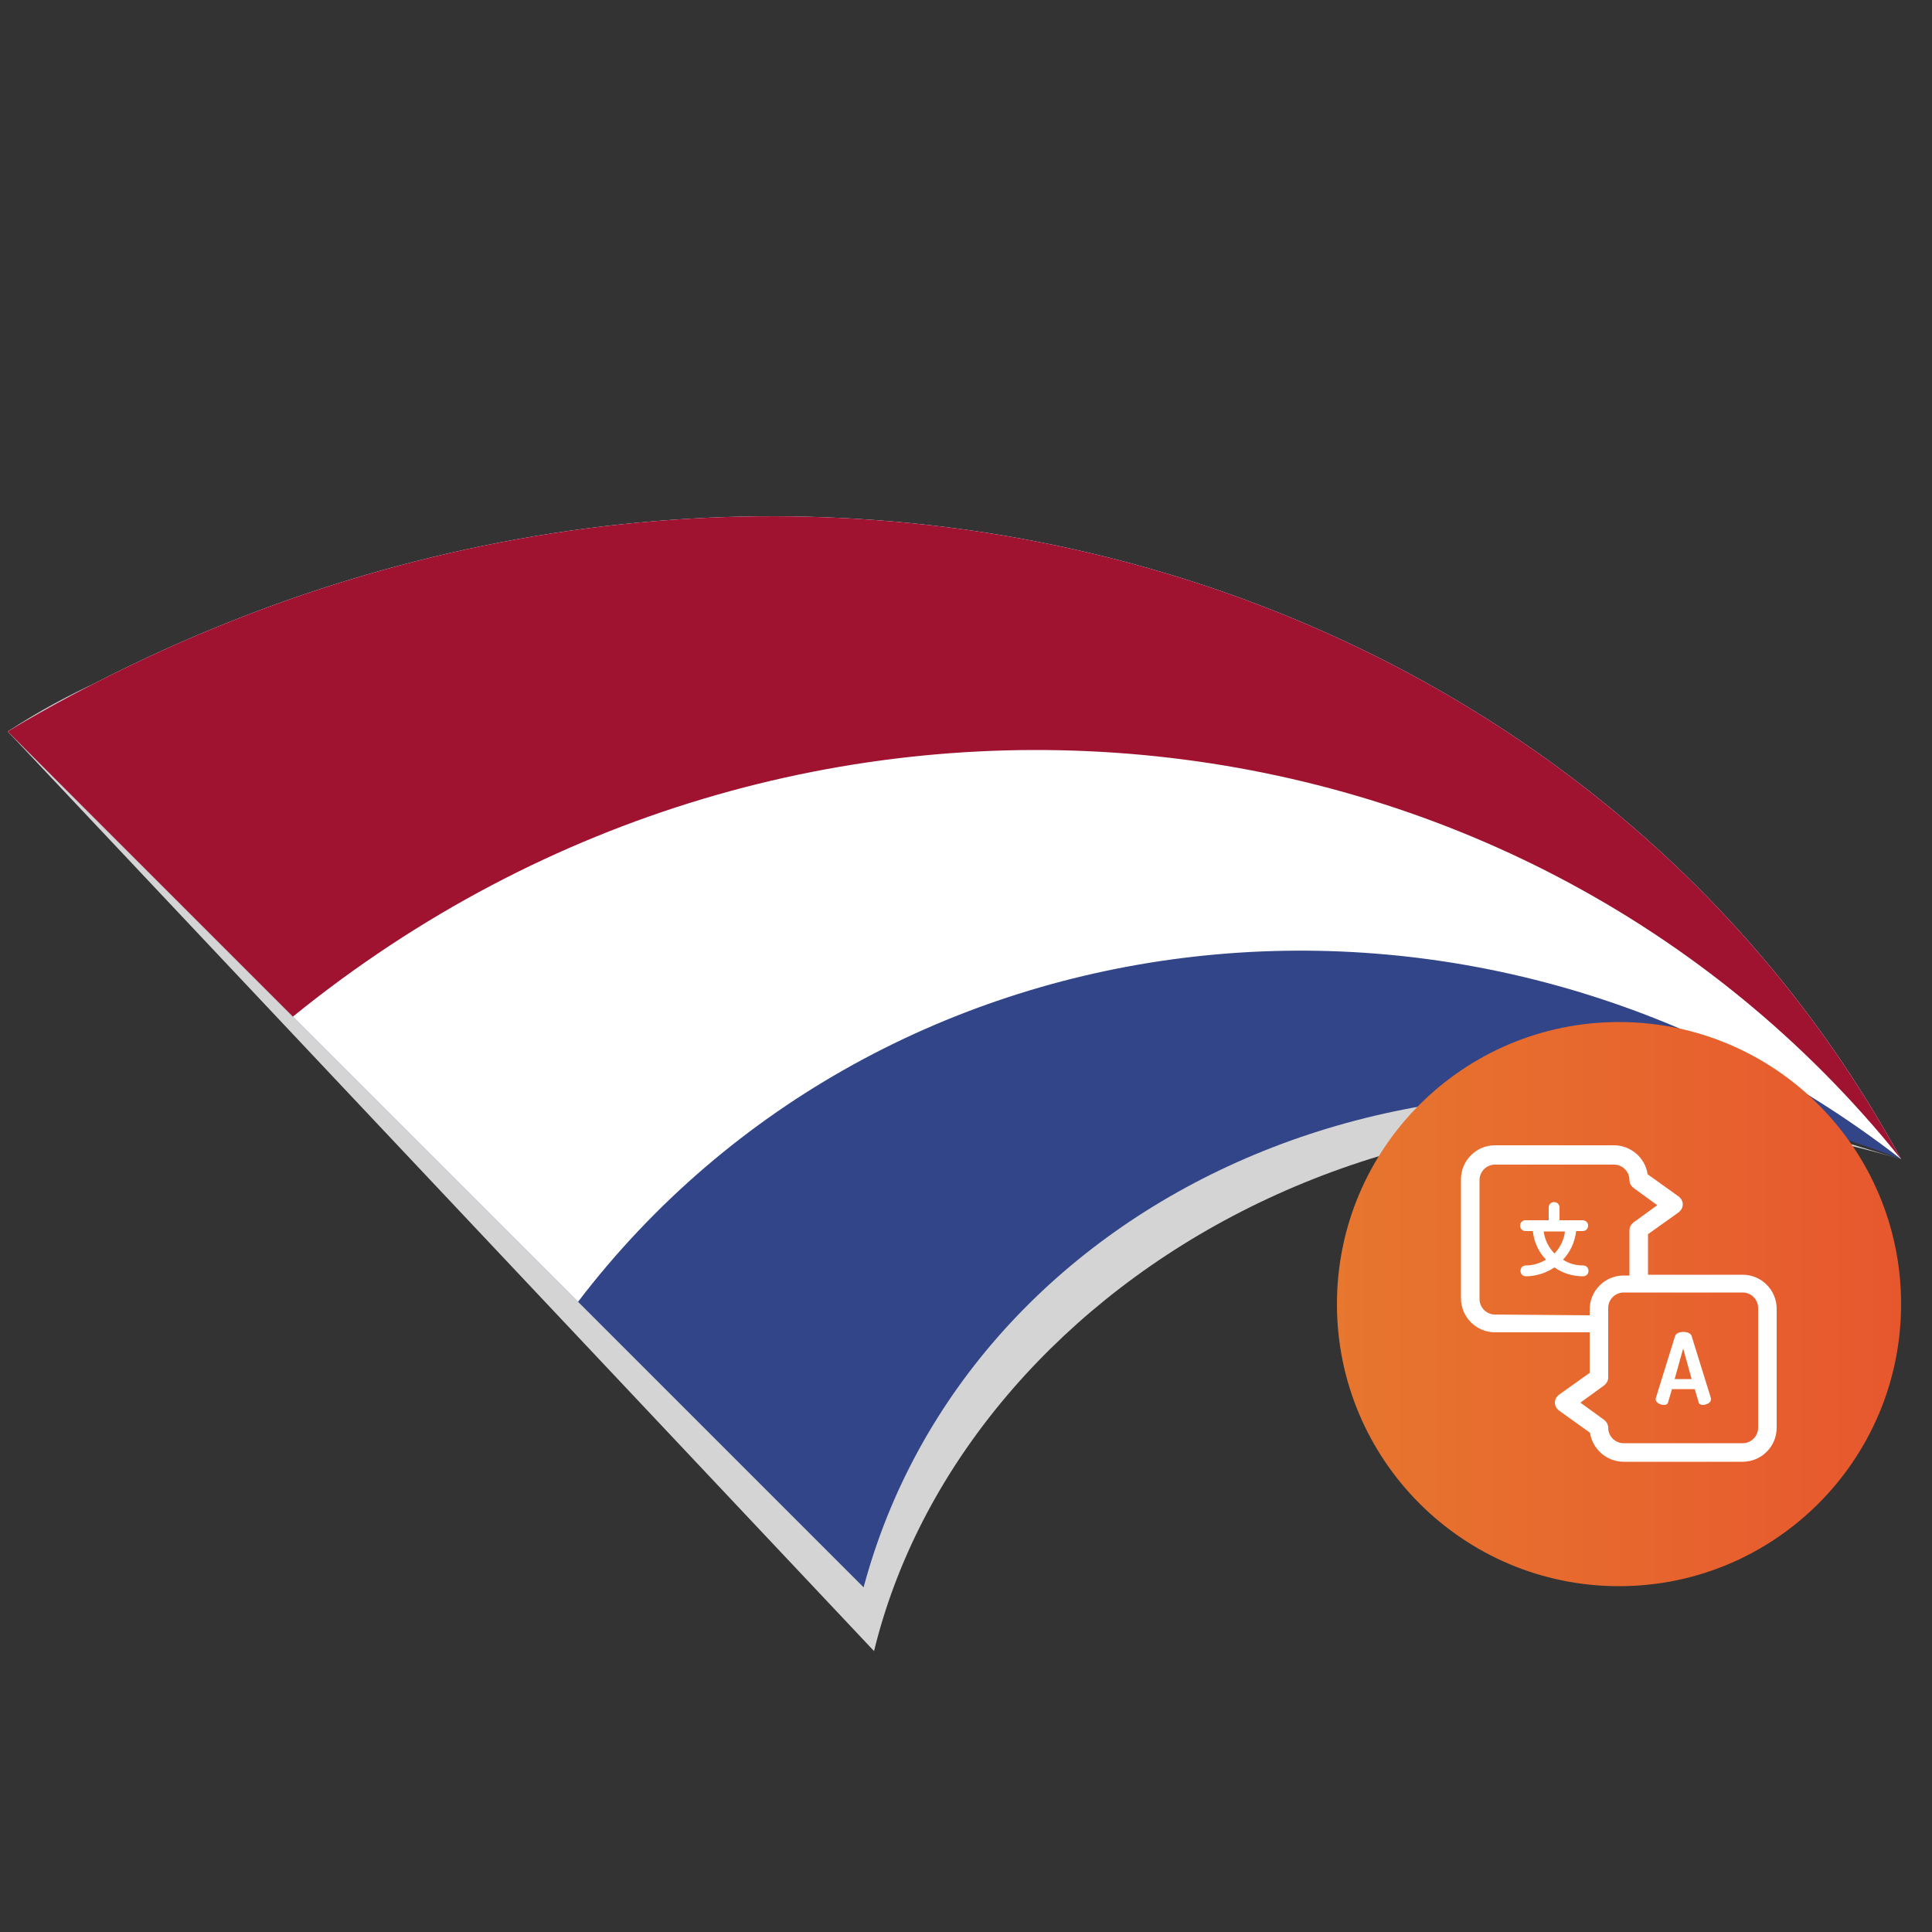 <?xml version="1.0" encoding="utf-8"?>
<!-- Generator: Adobe Illustrator 25.0.1, SVG Export Plug-In . SVG Version: 6.00 Build 0)  -->
<svg version="1.1" id="katman_1" xmlns="http://www.w3.org/2000/svg" xmlns:xlink="http://www.w3.org/1999/xlink" x="0px" y="0px"
	 viewBox="0 0 500 500" style="enable-background:new 0 0 500 500;" xml:space="preserve">
<rect x="0" y="0" width="500" height="500" fill="#333333" stroke="none"/>
<style type="text/css">
	.st0{fill-rule:evenodd;clip-rule:evenodd;fill:#D4D4D4;}
	.st1{clip-path:url(#SVGID_2_);fill:#314588;}
	.st2{clip-path:url(#SVGID_2_);fill:#FFFFFF;}
	.st3{clip-path:url(#SVGID_2_);fill:#9F1330;}
	.st4{fill:#FFFFFF;}
	.st5{fill:url(#SVGID_4_);}
</style>
<g>
	<g>
		<path class="st0" d="M2,189.3C128.4,107,265.6,233.5,492,300c-129.1-38-243.2,34.6-265.8,127.3L2,189.3z"/>
	</g>
	<g id="NETHERLANDS_2_">
		<g>
			<g>
				<defs>
					<path id="SVGID_7_" d="M2,189.3C184.4,80.7,403.8,138,492,300l0,0c-121.3-47.4-241.5,9.9-268.5,110.8
						C149.6,336.9,75.8,263.1,2,189.3z"/>
				</defs>
				<clipPath id="SVGID_1_">
					<use xlink:href="#SVGID_7_"  style="overflow:visible;"/>
				</clipPath>
			</g>
		</g>
		<g>
			<g>
				<defs>
					<path id="SVGID_9_" d="M2,189.3C184.4,80.7,403.8,138,492,300l0,0c-121.3-47.4-241.5,9.9-268.5,110.8
						C149.6,336.9,75.8,263.1,2,189.3z"/>
				</defs>
				<clipPath id="SVGID_2_">
					<use xlink:href="#SVGID_9_"  style="overflow:visible;"/>
				</clipPath>
				<path class="st1" d="M223.5,410.8C250.5,309.9,370.7,252.6,492,300l0,0C403.8,138,184.4,80.7,2,189.3
					C75.8,263.1,149.6,336.9,223.5,410.8z"/>
				<path class="st2" d="M149.6,336.9C228.5,233.5,381.8,214.4,492,300l0,0C403.8,138,184.4,80.7,2,189.3
					C51.2,238.5,100.4,287.7,149.6,336.9z"/>
				<path class="st3" d="M75.8,263.1c130.6-106,317-86.9,416.2,36.9l0,0C403.8,138,184.4,80.7,2,189.3
					C26.6,213.9,51.2,238.5,75.8,263.1z"/>
			</g>
		</g>
		<g>
			<g>
				<defs>
					<path id="SVGID_11_" d="M2,189.3C184.4,80.7,403.8,138,492,300l0,0c-121.3-47.4-241.5,9.9-268.5,110.8
						C149.6,336.9,75.8,263.1,2,189.3z"/>
				</defs>
				<clipPath id="SVGID_3_">
					<use xlink:href="#SVGID_11_"  style="overflow:visible;"/>
				</clipPath>
			</g>
		</g>
	</g>
</g>
<g>
	<path class="st4" d="M425.7,351.5c-0.2-0.6-0.9-0.9-1.6-0.9s-1.4,0.3-1.6,0.9l-3.8,12.3c0,0.1,0,0.2,0,0.2c0,0.6,0.9,1,1.6,1
		c0.4,0,0.8-0.1,0.9-0.5l0.7-2.6h4.5l0.7,2.6c0.1,0.4,0.4,0.5,0.9,0.5c0.7,0,1.6-0.5,1.6-1c0-0.1,0-0.1,0-0.2L425.7,351.5z
		 M422.4,360l1.7-6l1.7,6H422.4z"/>
	<path class="st4" d="M435.8,339h-18.3v-7.9l6-4.3c0.5-0.3,0.8-0.9,0.8-1.5s-0.3-1.1-0.8-1.5l-6-4.3c-0.5-3.2-3.2-5.6-6.5-5.6h-23.7
		c-3.7,0-6.7,3-6.7,6.7v23.6c0,3.7,3,6.7,6.7,6.7h18.3v7.5l-6.1,4.4c-0.5,0.3-0.8,0.9-0.8,1.5s0.3,1.1,0.8,1.5l6.2,4.4
		c0.5,3.2,3.3,5.7,6.7,5.7H436c3.7,0,6.7-3,6.7-6.7v-23.6C442.5,342,439.5,339,435.8,339z M386.5,347c-1.7,0-3.1-1.4-3.1-3.1V320
		c0-1.7,1.4-3.1,3.1-3.1h23.8c1.7,0,3.1,1.4,3.1,3.1c0,0.6,0.2,1.1,0.7,1.4l4.9,3.5l-4.8,3.5c-0.5,0.3-0.8,0.9-0.8,1.5v9h-1.3
		c-3.7,0-6.7,3-6.7,6.7v1.3L386.5,347L386.5,347z M439.5,369.9c0,1.7-1.4,3.1-3.1,3.1h-23.8c-1.7,0-3.1-1.4-3.1-3.1
		c0-0.6-0.2-1.1-0.7-1.4l-4.9-3.5l4.8-3.5c0.5-0.3,0.8-0.9,0.8-1.5v-14c0-1.7,1.4-3.1,3.1-3.1h3l0,0l0,0h20.9c1.7,0,3.1,1.4,3.1,3.1
		L439.5,369.9L439.5,369.9z"/>
	<path class="st4" d="M403.9,331c0.5,0,1-0.5,1-1s-0.5-1-1-1h-4.5v-2.4c0-0.5-0.5-1-1-1s-1,0.5-1,1v2.4H393c-0.5,0-1,0.5-1,1
		s0.5,1,1,1h1.4c0.2,2.1,1.1,4,2.5,5.5c-1.1,0.7-2.5,1.1-3.9,1.1c-0.5,0-1,0.5-1,1s0.5,1,1,1c2,0,3.9-0.6,5.5-1.7
		c1.5,1.1,3.4,1.7,5.5,1.7c0.5,0,1-0.5,1-1s-0.5-1-1-1c-1.4,0-2.7-0.4-3.9-1.1c1.4-1.5,2.3-3.4,2.5-5.5H403.9z M398.7,335.3
		c-1.1-1.2-1.9-2.7-2.1-4.4h4.2C400.6,332.6,399.8,334.2,398.7,335.3z"/>
</g>
<linearGradient id="SVGID_4_" gradientUnits="userSpaceOnUse" x1="346" y1="915.5" x2="492" y2="915.5" gradientTransform="matrix(1 0 0 1 0 -578)">
	<stop  offset="0" style="stop-color:#E7762E"/>
	<stop  offset="1" style="stop-color:#E7572E"/>
</linearGradient>
<circle class="st5" cx="419" cy="337.5" r="73"/>
<g>
	<path class="st4" d="M437.8,345.8c-0.2-0.8-1.2-1.1-2.2-1.1s-1.9,0.4-2.1,1.1l-5,16.1c0,0.1,0,0.2,0,0.3c0,0.8,1.2,1.4,2.1,1.4
		c0.6,0,1-0.2,1.1-0.7l1-3.4h5.9l1,3.4c0.1,0.5,0.6,0.7,1.1,0.7c0.9,0,2.1-0.6,2.1-1.4c0-0.1,0-0.1,0-0.3L437.8,345.8z M433.4,356.9
		l2.2-7.9l2.2,7.9H433.4z"/>
	<path class="st4" d="M451,329.9h-24.5v-10.5l8-5.7c0.6-0.5,1-1.2,1-2s-0.4-1.5-1-2l-8.1-5.8c-0.6-4.2-4.3-7.5-8.7-7.5h-30.8
		c-4.9,0-8.8,4-8.8,8.8V336c0,4.9,4,8.8,8.8,8.8h24.5v10.5l-8,5.7c-0.6,0.5-1,1.2-1,2s0.4,1.5,1,2l8.1,5.8c0.6,4.2,4.3,7.5,8.7,7.5
		H451c4.9,0,8.8-4,8.8-8.8v-30.8C459.8,333.9,455.9,329.9,451,329.9z M386.9,340.2c-2.2,0-4-1.8-4-4v-30.8c0-2.2,1.8-4,4-4h30.8
		c2.2,0,4,1.8,4,4c0,0.8,0.4,1.5,1,2l6.2,4.5l-6.2,4.5c-0.6,0.5-1,1.2-1,2v11.7h-1.5c-4.9,0-8.8,4-8.8,8.8v1.5L386.9,340.2
		L386.9,340.2z M455,369.5c0,2.2-1.8,4-4,4h-30.8c-2.2,0-4-1.8-4-4c0-0.8-0.4-1.5-1-2L409,363l6.2-4.5c0.6-0.5,1-1.2,1-2v-18
		c0-2.2,1.8-4,4-4h3.8l0,0l0,0h27c2.2,0,4,1.8,4,4V369.5L455,369.5z"/>
	<path class="st4" d="M409.6,318.6c0.8,0,1.4-0.6,1.4-1.4s-0.6-1.4-1.4-1.4h-6v-3.3c0-0.8-0.6-1.4-1.4-1.4s-1.4,0.6-1.4,1.4v3.3h-6
		c-0.8,0-1.4,0.6-1.4,1.4s0.6,1.4,1.4,1.4h1.9c0.3,2.9,1.5,5.4,3.4,7.4c-1.5,0.9-3.3,1.5-5.2,1.5c-0.8,0-1.4,0.6-1.4,1.4
		s0.6,1.4,1.4,1.4c2.7,0,5.3-0.9,7.4-2.3c2.1,1.5,4.6,2.3,7.4,2.3c0.8,0,1.4-0.6,1.4-1.4s-0.6-1.4-1.4-1.4c-1.9,0-3.7-0.5-5.2-1.5
		c1.9-2,3.1-4.6,3.4-7.4H409.6z M402.3,324.4c-1.5-1.5-2.5-3.5-2.8-5.7h5.5C404.8,320.9,403.7,322.9,402.3,324.4z"/>
</g>
</svg>

